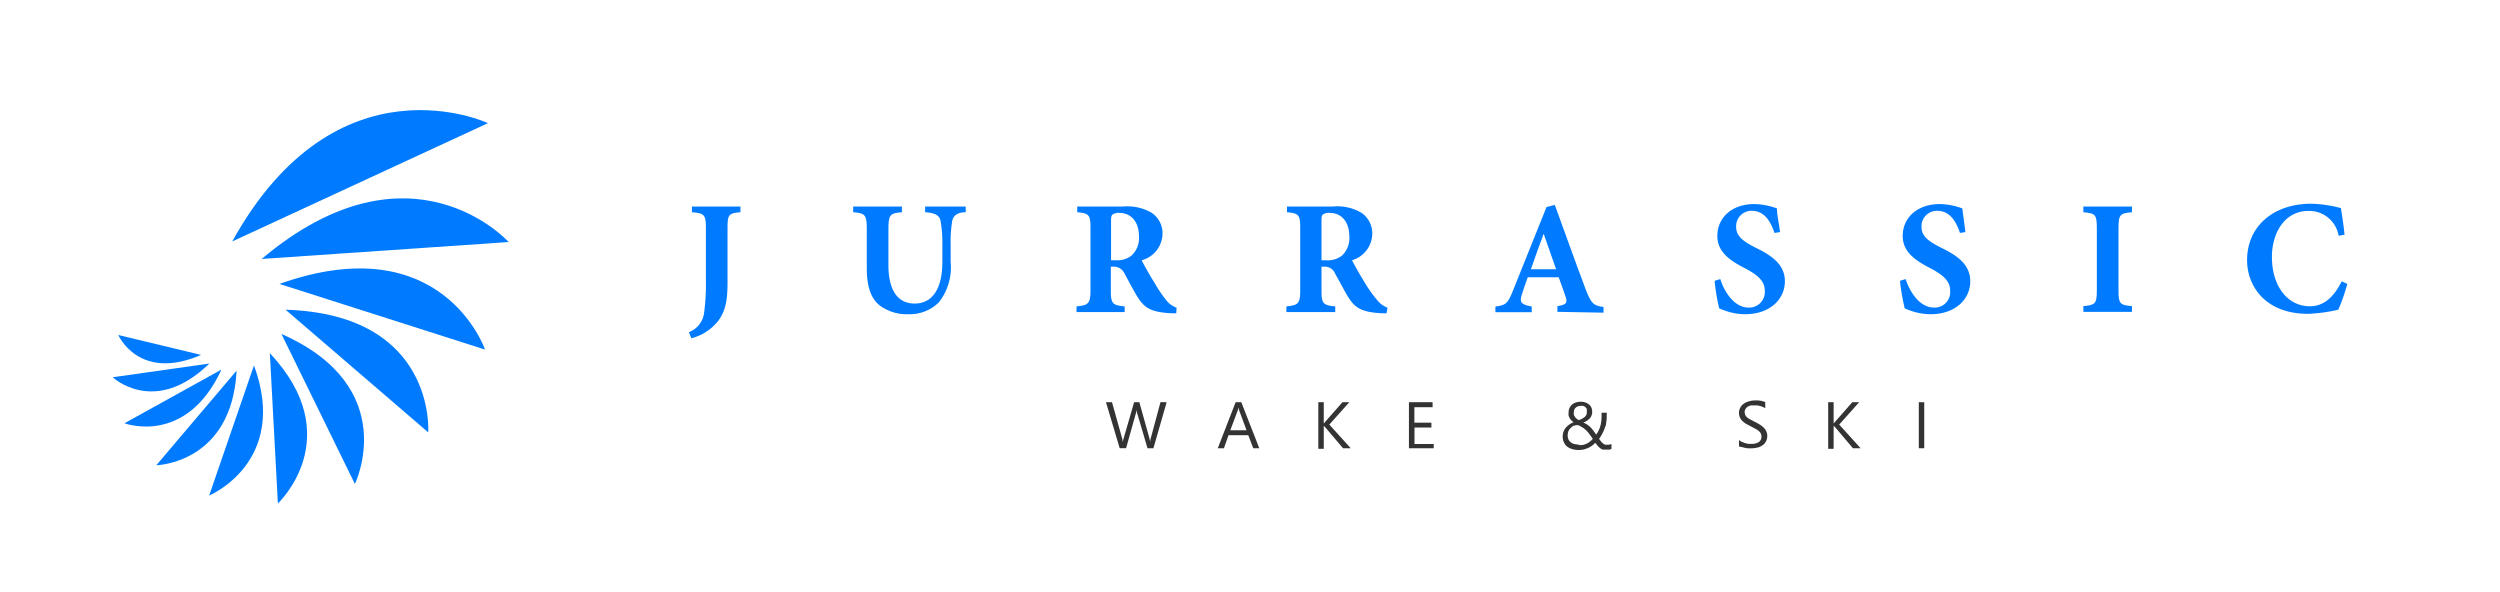 <svg xmlns="http://www.w3.org/2000/svg" viewBox="0 0 211.33 50.05"><defs><style>.cls-1{fill:#007bff;}.cls-2{fill:#333;}</style></defs><title>Artboard 2-12</title><g id="Layer_2" data-name="Layer 2"><path class="cls-1" d="M17,30c-5.27,2.29-7-1.68-7-1.68Z"/><path class="cls-1" d="M17.7,30.73c-4.64,4.51-8.17,1.16-8.17,1.16Z"/><path class="cls-1" d="M18.72,31.24c-3,6.5-8.2,4.54-8.2,4.54Z"/><path class="cls-1" d="M20,31.33c-.4,7.86-6.79,8-6.79,8Z"/><path class="cls-1" d="M21.47,30.89c3,8.17-3.79,11-3.79,11Z"/><path class="cls-1" d="M22.81,29.85c6.67,7.11.68,12.71.68,12.71Z"/><path class="cls-1" d="M23.79,28.23C34,32.73,30,40.91,30,40.91Z"/><path class="cls-1" d="M24.14,26.18c12.77.4,12.06,10.37,12.06,10.37Z"/><path class="cls-1" d="M23.62,24C37.41,19.1,41,29.55,41,29.55Z"/><path class="cls-1" d="M22.12,21.89C34.72,11.27,43,20.46,43,20.46Z"/><path class="cls-1" d="M19.63,20.41c8.85-16,21.62-10,21.62-10Z"/><path class="cls-1" d="M62.59,17.94c-1,.09-1.09.19-1.09,1.35v4.52c0,1.59-.13,2.89-1.39,3.93a4.08,4.08,0,0,1-1.67.85l-.21-.51a2,2,0,0,0,1.29-1.65,17.75,17.75,0,0,0,.15-2.67V19.29c0-1.16-.14-1.26-1.18-1.35v-.48h4.1Z"/><path class="cls-1" d="M81.64,17.94c-.75,0-1.09.33-1.16.81a11,11,0,0,0-.12,1.9v1.49a4.76,4.76,0,0,1-1,3.42,3.48,3.48,0,0,1-2.53,1,3.86,3.86,0,0,1-2.43-.71c-.78-.6-1.13-1.61-1.13-3.22V19.42c0-1.29-.14-1.39-1.15-1.48v-.48h4.12v.48c-1,.09-1.14.19-1.14,1.48v3c0,2.05.74,3.24,2.22,3.24s2.34-1.23,2.34-3.52V20.65a10.41,10.41,0,0,0-.14-1.9c-.06-.48-.39-.76-1.32-.81v-.48h3.43Z"/><path class="cls-1" d="M99.43,26.48H99c-1.73-.09-2.26-.47-2.81-1.33-.36-.56-.73-1.3-1.12-2a1,1,0,0,0-.91-.61h-.26v2c0,1.13.14,1.26,1.17,1.36v.48H91v-.48c1-.1,1.18-.23,1.18-1.36V19.27c0-1.1-.12-1.24-1.12-1.33v-.48h3.84a4.1,4.1,0,0,1,2.44.52,2.08,2.08,0,0,1,.93,1.82A2.37,2.37,0,0,1,96.51,22c.19.4.71,1.32,1.11,1.95a11.05,11.05,0,0,0,1,1.47,1.94,1.94,0,0,0,.84.59ZM94.28,22a2,2,0,0,0,1.34-.37A2,2,0,0,0,96.28,20c0-1.45-.85-2-1.62-2a.93.93,0,0,0-.61.13c-.1.09-.13.22-.13.51V22Z"/><path class="cls-1" d="M117.21,26.48h-.41c-1.73-.09-2.26-.47-2.81-1.33-.35-.56-.72-1.3-1.12-2a.94.94,0,0,0-.9-.61h-.26v2c0,1.13.13,1.26,1.16,1.36v.48h-4.13v-.48c1-.1,1.17-.23,1.17-1.36V19.27c0-1.1-.12-1.24-1.12-1.33v-.48h3.85a4,4,0,0,1,2.43.52A2.09,2.09,0,0,1,116,19.8,2.38,2.38,0,0,1,114.29,22c.2.4.72,1.32,1.11,1.95a10.87,10.87,0,0,0,1.06,1.47,2,2,0,0,0,.83.59ZM112.06,22a2,2,0,0,0,1.35-.37,2,2,0,0,0,.65-1.63c0-1.45-.85-2-1.61-2a.94.94,0,0,0-.62.13c-.1.09-.12.22-.12.51V22Z"/><path class="cls-1" d="M131.65,26.36v-.48c.81-.13.88-.29.66-.89-.14-.41-.34-1-.55-1.55h-2.62c-.15.43-.33.92-.5,1.47s-.16.84.84,1v.48h-3.07l0-.48c.9-.11,1.06-.26,1.51-1.41l2.81-7,.7-.18c.88,2.4,1.72,4.78,2.61,7.14.47,1.2.65,1.38,1.51,1.49v.48Zm-1.16-6.6h0c-.38,1-.73,2-1.08,3h2.13Z"/><path class="cls-1" d="M150,19.69c-.29-.86-.79-1.87-1.92-1.87a1.3,1.3,0,0,0-1.32,1.35c0,.75.49,1.19,1.69,1.79,1.44.7,2.43,1.47,2.43,2.82,0,1.56-1.33,2.78-3.33,2.78a5,5,0,0,1-1.38-.19,7.26,7.26,0,0,1-.84-.3,16.21,16.21,0,0,1-.39-2.33l.48-.15c.27.88,1.08,2.41,2.39,2.41a1.32,1.32,0,0,0,1.37-1.44c0-.8-.6-1.31-1.63-1.86-1.41-.71-2.38-1.45-2.38-2.76,0-1.51,1.19-2.69,3.13-2.69a5.78,5.78,0,0,1,1.91.37c0,.51.15,1.11.26,2Z"/><path class="cls-1" d="M165.68,19.69c-.29-.86-.8-1.87-1.92-1.87a1.3,1.3,0,0,0-1.33,1.35c0,.75.49,1.19,1.7,1.79,1.44.7,2.42,1.47,2.42,2.82,0,1.56-1.33,2.78-3.32,2.78a5,5,0,0,1-1.39-.19,7,7,0,0,1-.83-.3,17.45,17.45,0,0,1-.4-2.33l.48-.15c.27.88,1.08,2.41,2.4,2.41a1.31,1.31,0,0,0,1.36-1.44c0-.8-.6-1.31-1.62-1.86-1.41-.71-2.39-1.45-2.39-2.76,0-1.51,1.2-2.69,3.14-2.69a5.7,5.7,0,0,1,1.9.37c.06.51.15,1.11.26,2Z"/><path class="cls-1" d="M176.11,26.36v-.48c1-.1,1.14-.19,1.14-1.34V19.29c0-1.16-.13-1.26-1.14-1.35v-.48h4.11v.48c-1,.09-1.14.19-1.14,1.35v5.25c0,1.15.12,1.24,1.14,1.34v.48Z"/><path class="cls-1" d="M198.42,24a15.31,15.31,0,0,1-.76,2.18,13.75,13.75,0,0,1-2.55.35c-3.64,0-5.16-2.37-5.16-4.54,0-2.81,2.16-4.77,5.44-4.77a10.86,10.86,0,0,1,2.49.37c.12.76.22,1.39.31,2.25l-.5.09a2.52,2.52,0,0,0-2.56-2.1c-2,0-3.08,1.87-3.08,3.88,0,2.52,1.35,4.18,3.21,4.18,1.14,0,2-.73,2.69-2.11Z"/><path class="cls-2" d="M98.62,34,97.5,37.89H97L96.15,35a1.29,1.29,0,0,1-.06-.4h0A1.68,1.68,0,0,1,96,35l-.81,2.89h-.54L93.49,34H94l.84,3a1.59,1.59,0,0,1,.07.39h0A2.07,2.07,0,0,1,95,37l.87-3h.44l.84,3a2.45,2.45,0,0,1,.07.37h0a1.63,1.63,0,0,1,.07-.38l.81-3Z"/><path class="cls-2" d="M106.45,37.89h-.51l-.42-1.1h-1.67l-.39,1.1h-.52L104.45,34h.48Zm-1.08-1.52-.62-1.68a1.46,1.46,0,0,1-.06-.26h0a2.07,2.07,0,0,1-.06.26L104,36.37Z"/><path class="cls-2" d="M114.18,37.89h-.65L112,36.09,111.9,36h0v1.94h-.46V34h.46V35.8h0l.11-.13L113.48,34h.58l-1.69,1.89Z"/><path class="cls-2" d="M121.19,37.89H119.1V34h2v.42h-1.54v1.31H121v.41h-1.43v1.39h1.63Z"/><path class="cls-2" d="M135.75,38a1.11,1.11,0,0,1-.28,0,.71.71,0,0,1-.22-.13,1.17,1.17,0,0,1-.2-.19l-.2-.25a1.89,1.89,0,0,1-.25.23,2.46,2.46,0,0,1-.32.19,2.24,2.24,0,0,1-.39.14,2.14,2.14,0,0,1-.45.05,1.92,1.92,0,0,1-.55-.08,1.38,1.38,0,0,1-.42-.21,1,1,0,0,1-.27-.36,1.1,1.1,0,0,1-.1-.49,1.12,1.12,0,0,1,.24-.72,1.71,1.71,0,0,1,.68-.49,1,1,0,0,1-.17-.14.9.9,0,0,1-.15-.18,1.6,1.6,0,0,1-.1-.23.86.86,0,0,1,0-.28.79.79,0,0,1,.08-.38.74.74,0,0,1,.21-.28.88.88,0,0,1,.33-.18,1.29,1.29,0,0,1,.4-.06,1.14,1.14,0,0,1,.39.06,1,1,0,0,1,.31.17.73.73,0,0,1,.2.26.81.81,0,0,1,.07.35.8.8,0,0,1-.19.55,1.44,1.44,0,0,1-.56.37,1.83,1.83,0,0,1,.34.18,2.17,2.17,0,0,1,.29.24,3.7,3.7,0,0,1,.24.29c.07.1.15.2.22.31a2.47,2.47,0,0,0,.34-.69,2.88,2.88,0,0,0,.11-.78,1.27,1.27,0,0,0,0-.2,1.16,1.16,0,0,0,0-.18h.44a.55.55,0,0,1,0,.17,1.48,1.48,0,0,0,0,.2,2.92,2.92,0,0,1-.05.5c0,.17-.09.33-.14.49a3.1,3.1,0,0,1-.21.45,3,3,0,0,1-.25.4l.18.23a1.21,1.21,0,0,0,.16.16.75.75,0,0,0,.17.1.6.6,0,0,0,.2,0l.16,0,.18-.06v.42a.73.73,0,0,1-.21.06Zm-2.31-.39a1.46,1.46,0,0,0,.38,0,1.61,1.61,0,0,0,.33-.12,1.27,1.27,0,0,0,.27-.18,1.45,1.45,0,0,0,.22-.21c-.11-.17-.22-.32-.31-.44a2.31,2.31,0,0,0-.29-.32,1.39,1.39,0,0,0-.31-.23,1.59,1.59,0,0,0-.37-.18A1.35,1.35,0,0,0,133,36a.82.82,0,0,0-.25.2.65.65,0,0,0-.17.26,1,1,0,0,0-.06.36.7.7,0,0,0,.26.57.82.82,0,0,0,.28.14A1.21,1.21,0,0,0,133.44,37.57Zm.69-2.81a.57.57,0,0,0,0-.24,1,1,0,0,0-.13-.16.61.61,0,0,0-.18-.09.58.58,0,0,0-.19,0,.61.61,0,0,0-.43.15.5.5,0,0,0-.16.39.78.78,0,0,0,0,.22,1.62,1.62,0,0,0,.1.18.67.67,0,0,0,.14.15.87.87,0,0,0,.18.11,1.48,1.48,0,0,0,.52-.28A.53.53,0,0,0,134.13,34.76Z"/><path class="cls-2" d="M147,37.74v-.55a.94.94,0,0,0,.22.15l.27.11.29.07.27,0a1.09,1.09,0,0,0,.64-.16.55.55,0,0,0,.21-.46.53.53,0,0,0-.07-.28.63.63,0,0,0-.19-.21,1.41,1.41,0,0,0-.3-.19l-.36-.19-.39-.21a1.83,1.83,0,0,1-.31-.24,1,1,0,0,1-.2-.29.92.92,0,0,1-.08-.38.94.94,0,0,1,.43-.8,1.25,1.25,0,0,1,.44-.19,1.68,1.68,0,0,1,.5-.07,2,2,0,0,1,.85.14v.52a1.54,1.54,0,0,0-.9-.24l-.3,0a1.08,1.08,0,0,0-.27.1.58.58,0,0,0-.19.19.48.48,0,0,0-.08.27.57.57,0,0,0,.06.27.63.63,0,0,0,.17.2,1.14,1.14,0,0,0,.27.17l.36.19a3.78,3.78,0,0,1,.4.22,1.8,1.8,0,0,1,.34.26,1,1,0,0,1,.22.31.8.8,0,0,1,.09.39.94.94,0,0,1-.12.49.82.82,0,0,1-.31.33,1.08,1.08,0,0,1-.44.18,2.35,2.35,0,0,1-.54.06h-.23l-.28-.05-.27-.07A1,1,0,0,1,147,37.74Z"/><path class="cls-2" d="M157.28,37.89h-.65l-1.52-1.8L155,36h0v1.94h-.46V34H155V35.8h0l.11-.13L156.58,34h.58l-1.69,1.89Z"/><path class="cls-2" d="M162.66,37.89h-.46V34h.46Z"/></g></svg>